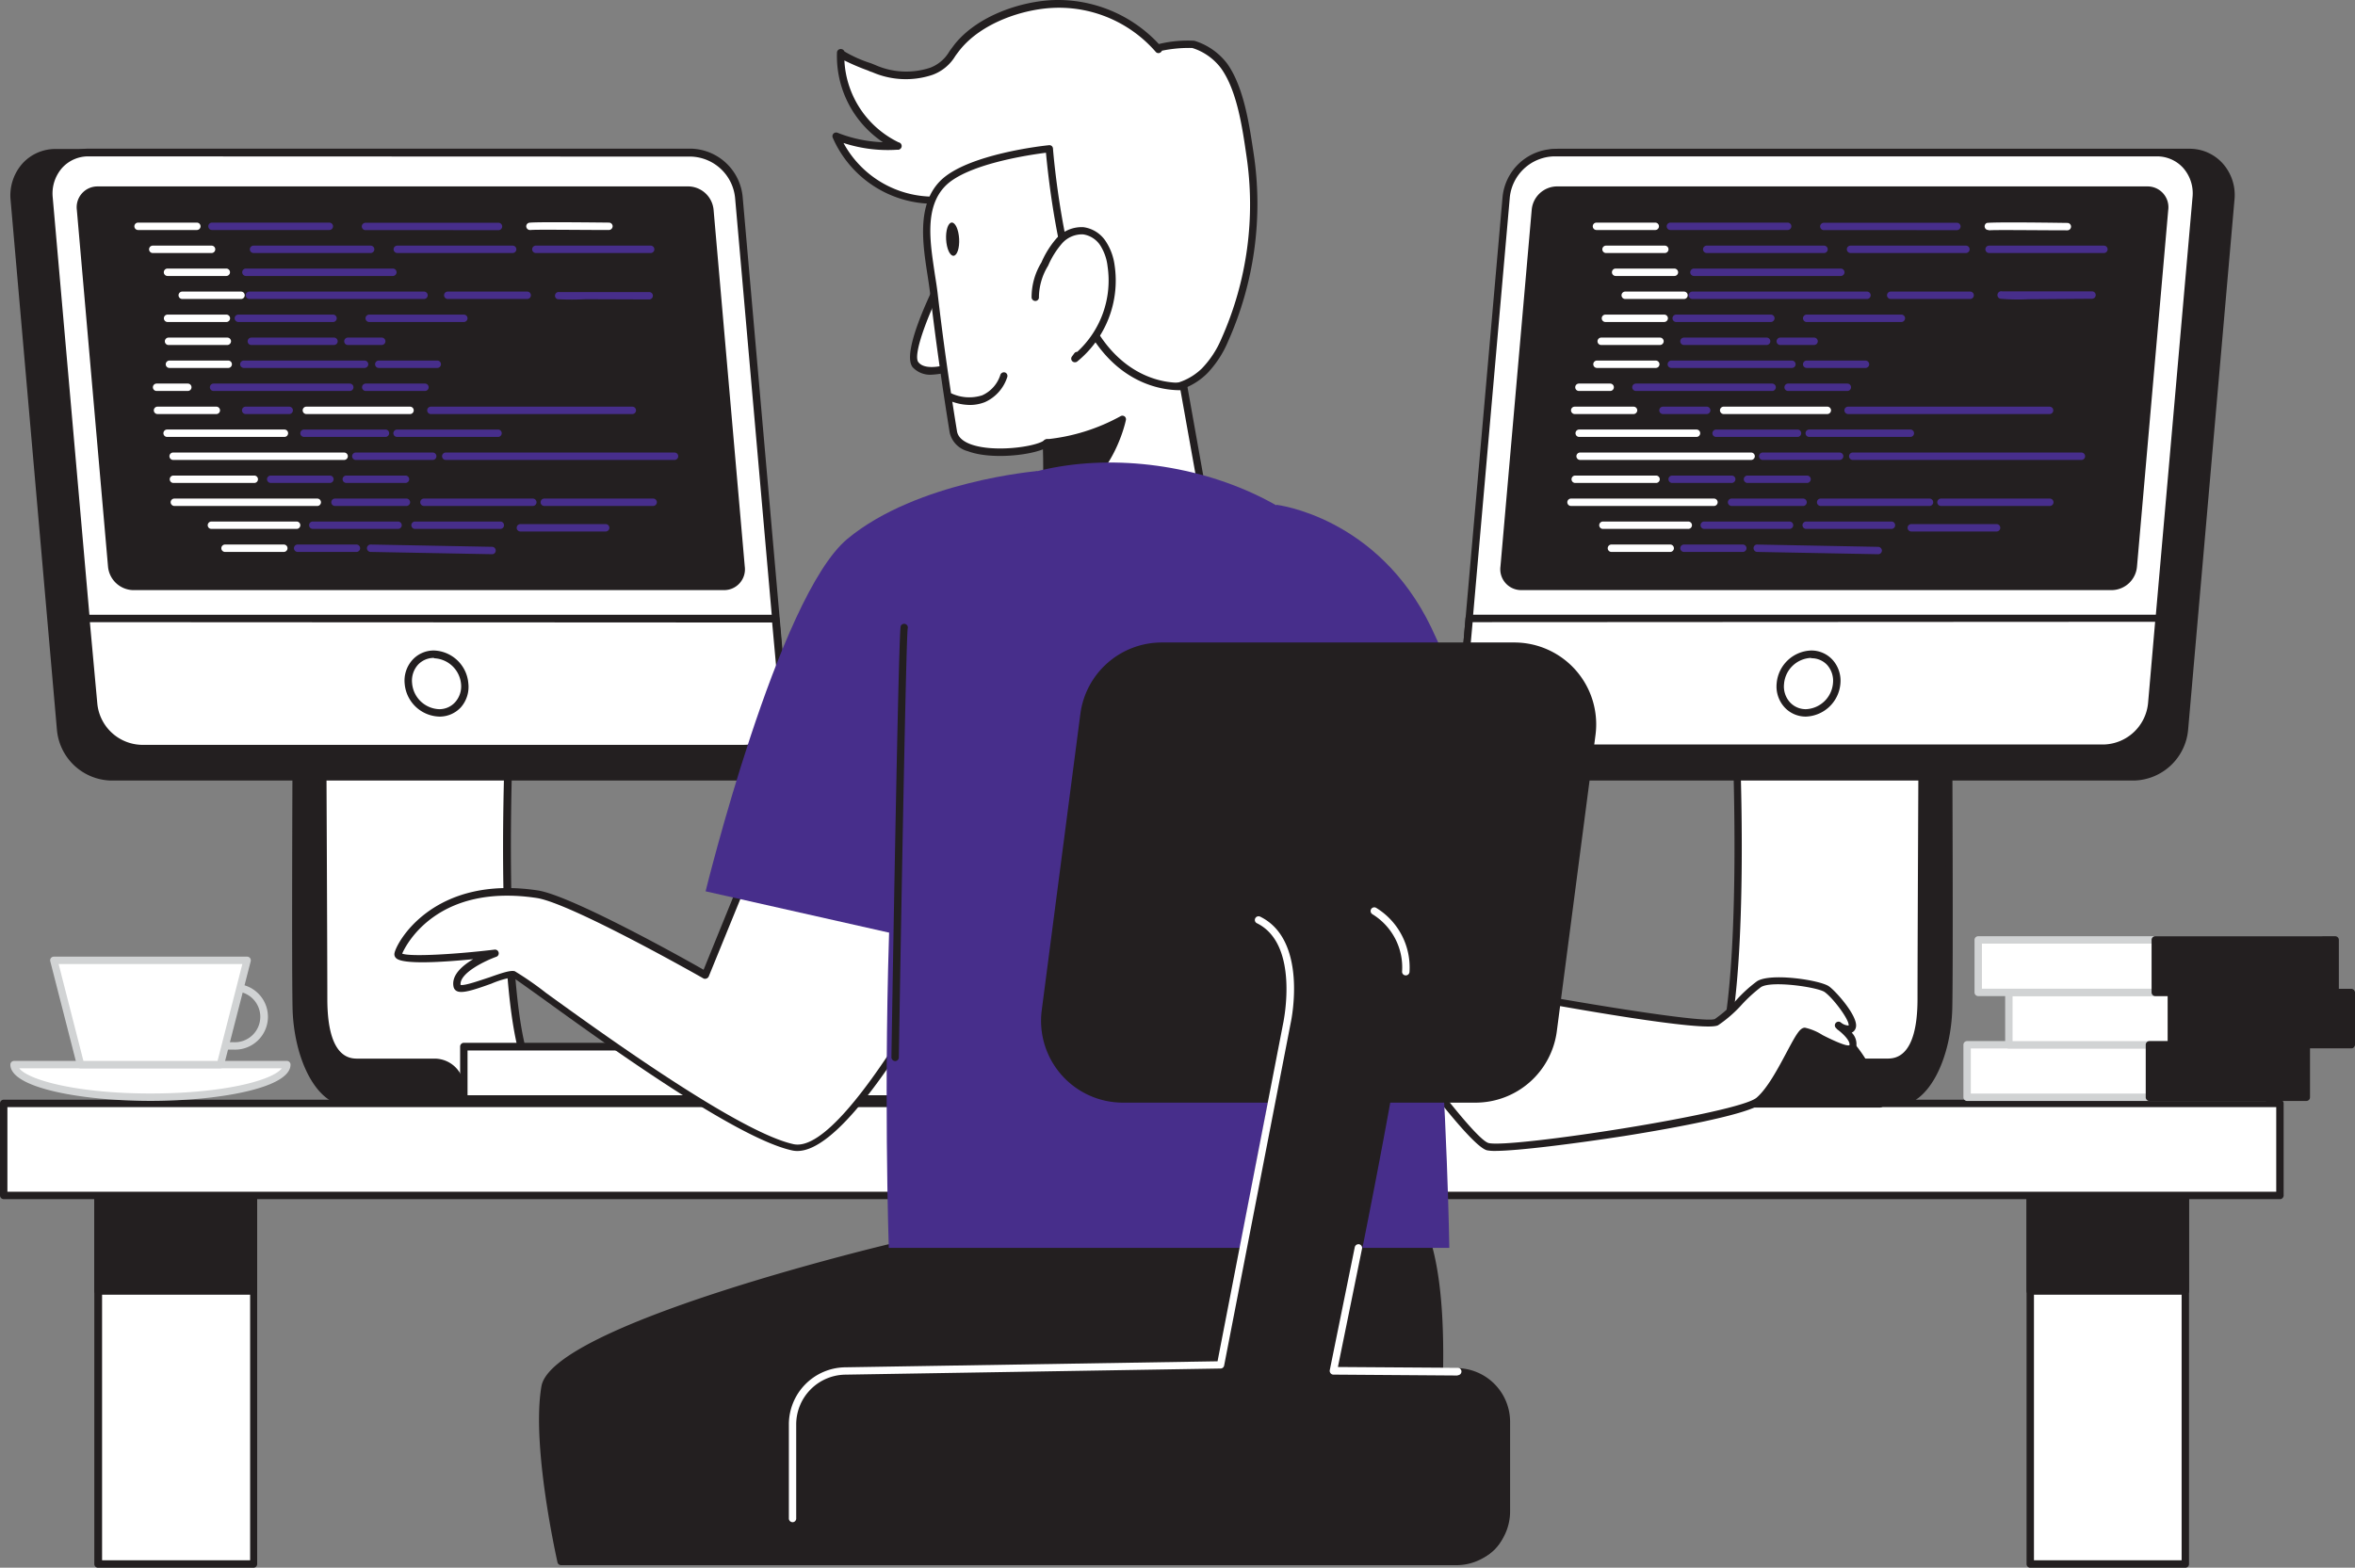 <svg xmlns="http://www.w3.org/2000/svg" width="391.575" height="260.739" viewBox="0 0 391.575 260.739">
  <rect x="0" y="0" width="391.575" height="260.739" fill="#808080" stroke="none"/>
  <g id="_87_coding" data-name="#87_coding" transform="translate(-44.93 -44.049)">
    <rect id="Rectangle_75" data-name="Rectangle 75" width="46.439" height="11.779" transform="translate(218.267 215.246)" fill="#fff"/>
    <path id="Path_106" data-name="Path 106" d="M119.981,145.2s-1.637,39,2.745,51.855h20.013a4.825,4.825,0,0,1,4.6,3.409l1.083,3.582H97.53a31.053,31.053,0,0,1-9.428-9.76c-3.372-6.006-1.3-49.085-1.3-49.085Z" transform="translate(9.519 23.348)" fill="#fff"/>
    <path id="Path_107" data-name="Path 107" d="M148.545,204.777H97.65a.738.738,0,0,1-.332-.086,31.534,31.534,0,0,1-9.637-9.982c-3.459-6.154-1.465-47.658-1.379-49.418a.615.615,0,0,1,.615-.591H120.15a.591.591,0,0,1,.443.2.578.578,0,0,1,.172.455c0,.382-1.551,38.156,2.572,51.2h19.57a5.379,5.379,0,0,1,5.182,3.853l1.083,3.582a.6.6,0,0,1-.086.542A.628.628,0,0,1,148.545,204.777Zm-50.722-1.231h49.885l-.837-2.782a4.172,4.172,0,0,0-4.012-2.979H122.845a.6.6,0,0,1-.578-.418c-4.123-12.05-3-46.144-2.806-51.436h-32c-.714,15.016-1.342,43.6,1.231,48.175a30.536,30.536,0,0,0,9.133,9.44Z" transform="translate(9.4 23.233)" fill="#231f20"/>
    <path id="Path_108" data-name="Path 108" d="M89.53,186.8c0,8.123,2.462,10.56,5.686,10.56h12.776a4.3,4.3,0,0,1,4.025,2.819l1.415,3.853H93.739c-5.034,0-8.616-7.643-8.776-15.767s0-43.079,0-43.079h4.394S89.53,178.681,89.53,186.8Z" transform="translate(9.224 23.346)" fill="#231f20"/>
    <path id="Path_109" data-name="Path 109" d="M113.548,204.774H93.855c-5.674,0-9.231-8.32-9.391-16.37s0-42.734,0-43.079a.628.628,0,0,1,.615-.615h4.394a.628.628,0,0,1,.615.615c0,.332.16,33.577.16,41.614,0,9.945,3.816,9.945,5.071,9.945H108.1a4.923,4.923,0,0,1,4.6,3.225l1.415,3.852a.665.665,0,0,1-.074.566A.628.628,0,0,1,113.548,204.774ZM85.706,145.928c0,4.714-.148,35,0,42.451.172,8.357,3.828,15.164,8.16,15.164h18.795l-1.108-3.028a3.692,3.692,0,0,0-3.446-2.462H95.332c-4.234,0-6.3-3.692-6.3-11.176s-.135-36.4-.16-41Z" transform="translate(9.109 23.235)" fill="#231f20"/>
    <path id="Path_110" data-name="Path 110" d="M167.024,72.557l7.7,88.053a6.979,6.979,0,0,1-6.893,7.877H62.847a8.616,8.616,0,0,1-8.271-7.877l-7.7-88.053a6.966,6.966,0,0,1,6.893-7.877H158.753A8.616,8.616,0,0,1,167.024,72.557Z" transform="translate(0.434 4.762)" fill="#231f20"/>
    <path id="Path_111" data-name="Path 111" d="M167.949,169.219H62.96a9.256,9.256,0,0,1-8.887-8.443l-7.7-88.053a7.988,7.988,0,0,1,1.994-6.154,7.385,7.385,0,0,1,5.514-2.388H158.866a9.244,9.244,0,0,1,8.911,8.394l7.7,88.053a7.951,7.951,0,0,1-2.006,6.154,7.385,7.385,0,0,1-5.526,2.437ZM53.876,65.411a6.154,6.154,0,0,0-4.6,1.982A6.757,6.757,0,0,0,47.6,72.574l7.7,88.053a7.988,7.988,0,0,0,7.656,7.385H167.949a6.154,6.154,0,0,0,4.591-1.994,6.72,6.72,0,0,0,1.686-5.219l-7.68-88.078h0a7.976,7.976,0,0,0-7.656-7.311Z" transform="translate(0.322 4.647)" fill="#231f20"/>
    <path id="Path_112" data-name="Path 112" d="M166.292,72.2l7.385,84.065a6.659,6.659,0,0,1-6.573,7.52H66.878a8.234,8.234,0,0,1-7.9-7.52L51.591,72.2a6.646,6.646,0,0,1,6.573-7.52H158.414A8.234,8.234,0,0,1,166.292,72.2Z" transform="translate(1.524 4.762)" fill="#fff"/>
    <path id="Path_113" data-name="Path 113" d="M167.2,164.526H67.008a8.862,8.862,0,0,1-8.616-8.074L51.008,72.374a7.607,7.607,0,0,1,1.982-5.945,7.065,7.065,0,0,1,5.28-2.289H158.52a8.837,8.837,0,0,1,8.505,8.074h0l7.385,84.078a7.582,7.582,0,0,1-1.92,5.9,7.052,7.052,0,0,1-5.293,2.339ZM58.269,65.42A5.846,5.846,0,0,0,53.9,67.3a6.437,6.437,0,0,0-1.6,4.923L59.685,156.3a7.594,7.594,0,0,0,7.323,6.991H167.2a5.846,5.846,0,0,0,4.357-1.883,6.376,6.376,0,0,0,1.6-4.923L165.77,72.411a7.607,7.607,0,0,0-7.286-6.954Z" transform="translate(1.394 4.637)" fill="#231f20"/>
    <path id="Path_114" data-name="Path 114" d="M171.244,127.62l1.231,14.118a6.659,6.659,0,0,1-6.573,7.52H65.713a8.234,8.234,0,0,1-7.9-7.52L56.58,127.62Z" transform="translate(2.689 19.29)" fill="#fff"/>
    <path id="Path_115" data-name="Path 115" d="M166.036,149.989H65.847a8.862,8.862,0,0,1-8.616-8.074L56,127.8a.64.64,0,0,1,.16-.468.591.591,0,0,1,.455-.209H171.341a.628.628,0,0,1,.615.566l1.231,14.118a7.582,7.582,0,0,1-1.92,5.9,7.053,7.053,0,0,1-5.231,2.289ZM57.317,128.351,58.548,141.8a7.594,7.594,0,0,0,7.3,6.954H166.036a5.846,5.846,0,0,0,4.357-1.883,6.376,6.376,0,0,0,1.6-4.923l-1.231-13.539Z" transform="translate(2.555 19.175)" fill="#231f20"/>
    <ellipse id="Ellipse_21" data-name="Ellipse 21" cx="4.554" cy="5.022" rx="4.554" ry="5.022" transform="translate(110.923 156.106) rotate(-33.83)" fill="#fff"/>
    <path id="Path_116" data-name="Path 116" d="M105.329,142.941a5.957,5.957,0,0,1-5.723-5.44,5.145,5.145,0,0,1,1.3-4,4.776,4.776,0,0,1,3.569-1.551,5.945,5.945,0,0,1,5.711,5.44h0a5.157,5.157,0,0,1-1.231,4,4.788,4.788,0,0,1-3.631,1.551Zm-.849-9.76a3.594,3.594,0,0,0-2.671,1.145,3.976,3.976,0,0,0-.972,3.065,4.7,4.7,0,0,0,4.493,4.32,3.533,3.533,0,0,0,2.659-1.157,3.939,3.939,0,0,0,.985-3.052h0a4.7,4.7,0,0,0-4.493-4.259Z" transform="translate(12.614 20.29)" fill="#231f20"/>
    <path id="Path_117" data-name="Path 117" d="M58.725,69.24h98.368a4.283,4.283,0,0,1,4.1,3.914l5.182,59.3a3.459,3.459,0,0,1-3.409,3.926H64.6a4.3,4.3,0,0,1-4.1-3.926l-5.182-59.3a3.459,3.459,0,0,1,3.409-3.914Z" transform="translate(2.39 5.815)" fill="#231f20"/>
    <path id="Path_118" data-name="Path 118" d="M73.468,75.361H63.7a.615.615,0,0,1,0-1.231h9.773a.615.615,0,1,1,0,1.231Z" transform="translate(4.189 6.943)" fill="#fff"/>
    <path id="Path_119" data-name="Path 119" d="M93.194,75.361H73.685a.615.615,0,1,1,0-1.231H93.194a.615.615,0,0,1,0,1.231Z" transform="translate(6.495 6.943)" fill="#472e8b"/>
    <path id="Path_120" data-name="Path 120" d="M98.767,78.471H79.3a.615.615,0,0,1,0-1.231H98.767a.615.615,0,0,1,0,1.231Z" transform="translate(7.79 7.661)" fill="#472e8b"/>
    <path id="Path_121" data-name="Path 121" d="M75.458,78.471H65.685a.615.615,0,0,1,0-1.231h9.773a.615.615,0,0,1,0,1.231Z" transform="translate(4.649 7.661)" fill="#fff"/>
    <path id="Path_122" data-name="Path 122" d="M77.448,81.571H67.675a.615.615,0,0,1,0-1.231h9.773a.615.615,0,0,1,0,1.231Z" transform="translate(5.108 8.377)" fill="#fff"/>
    <path id="Path_123" data-name="Path 123" d="M102.7,81.571H78.265a.615.615,0,1,1,0-1.231H102.7a.615.615,0,1,1,0,1.231Z" transform="translate(7.553 8.377)" fill="#472e8b"/>
    <path id="Path_124" data-name="Path 124" d="M79.438,84.681H69.665a.615.615,0,0,1,0-1.231h9.773a.615.615,0,1,1,0,1.231Z" transform="translate(5.568 9.095)" fill="#fff"/>
    <path id="Path_125" data-name="Path 125" d="M107.768,84.681H78.745a.615.615,0,0,1,0-1.231h29.023a.615.615,0,0,1,0,1.231Z" transform="translate(7.663 9.095)" fill="#472e8b"/>
    <path id="Path_126" data-name="Path 126" d="M77.458,87.791H67.685a.615.615,0,1,1,0-1.231h9.773a.615.615,0,1,1,0,1.231Z" transform="translate(5.11 9.813)" fill="#fff"/>
    <path id="Path_127" data-name="Path 127" d="M92.988,87.791H77.245a.628.628,0,0,1-.615-.615.615.615,0,0,1,.615-.615H92.988a.615.615,0,1,1,0,1.231Z" transform="translate(7.317 9.813)" fill="#472e8b"/>
    <path id="Path_128" data-name="Path 128" d="M110.655,87.791H94.925a.615.615,0,0,1,0-1.231h15.73a.615.615,0,1,1,0,1.231Z" transform="translate(11.398 9.813)" fill="#472e8b"/>
    <path id="Path_129" data-name="Path 129" d="M77.588,90.9H67.815a.615.615,0,1,1,0-1.231h9.773a.615.615,0,0,1,.615.615.628.628,0,0,1-.615.615Z" transform="translate(5.141 10.53)" fill="#fff"/>
    <path id="Path_130" data-name="Path 130" d="M92.744,90.9H79a.615.615,0,1,1,0-1.231H92.744a.615.615,0,0,1,.615.615.628.628,0,0,1-.615.615Z" transform="translate(7.721 10.53)" fill="#472e8b"/>
    <path id="Path_131" data-name="Path 131" d="M97.67,90.9H92.045a.615.615,0,1,1,0-1.231H97.67a.615.615,0,0,1,.615.615.628.628,0,0,1-.615.615Z" transform="translate(10.733 10.53)" fill="#472e8b"/>
    <path id="Path_132" data-name="Path 132" d="M77.708,94H67.935a.615.615,0,0,1-.615-.615.628.628,0,0,1,.615-.615h9.773a.615.615,0,0,1,0,1.231Z" transform="translate(5.168 11.246)" fill="#fff"/>
    <path id="Path_133" data-name="Path 133" d="M98.06,94H77.985a.615.615,0,1,1,0-1.231H98.06a.615.615,0,0,1,0,1.231Z" transform="translate(7.488 11.246)" fill="#472e8b"/>
    <path id="Path_134" data-name="Path 134" d="M105.939,94H96.215a.615.615,0,0,1,0-1.231h9.724a.615.615,0,1,1,0,1.231Z" transform="translate(11.696 11.246)" fill="#472e8b"/>
    <path id="Path_135" data-name="Path 135" d="M71.39,97.111H66.2a.615.615,0,0,1,0-1.231H71.39a.615.615,0,0,1,0,1.231Z" transform="translate(4.767 11.964)" fill="#fff"/>
    <path id="Path_136" data-name="Path 136" d="M96.543,97.111H73.9a.615.615,0,0,1,0-1.231H96.543a.615.615,0,0,1,0,1.231Z" transform="translate(6.544 11.964)" fill="#472e8b"/>
    <path id="Path_137" data-name="Path 137" d="M76.1,100.231H66.325a.615.615,0,0,1,0-1.231H76.1a.615.615,0,0,1,0,1.231Z" transform="translate(4.797 12.684)" fill="#fff"/>
    <path id="Path_138" data-name="Path 138" d="M87.122,103.321h-19.5a.615.615,0,1,1,0-1.231h19.5a.615.615,0,1,1,0,1.231Z" transform="translate(5.097 13.397)" fill="#fff"/>
    <path id="Path_139" data-name="Path 139" d="M99.654,103.321H86.115a.615.615,0,0,1-.615-.615.628.628,0,0,1,.615-.615H99.654a.615.615,0,1,1,0,1.231Z" transform="translate(9.365 13.397)" fill="#472e8b"/>
    <path id="Path_140" data-name="Path 140" d="M115.474,103.321H98.685a.615.615,0,0,1-.615-.615.628.628,0,0,1,.615-.615h16.788a.615.615,0,0,1,0,1.231Z" transform="translate(12.266 13.397)" fill="#472e8b"/>
    <path id="Path_141" data-name="Path 141" d="M96.867,106.431H68.435a.615.615,0,1,1,0-1.231H96.867a.615.615,0,1,1,0,1.231Z" transform="translate(5.284 14.115)" fill="#fff"/>
    <path id="Path_142" data-name="Path 142" d="M105.9,106.431H93.115a.615.615,0,1,1,0-1.231H105.9a.615.615,0,1,1,0,1.231Z" transform="translate(10.98 14.115)" fill="#472e8b"/>
    <path id="Path_143" data-name="Path 143" d="M143.3,106.431H105.265a.615.615,0,1,1,0-1.231H143.3a.615.615,0,0,1,0,1.231Z" transform="translate(13.785 14.115)" fill="#472e8b"/>
    <path id="Path_144" data-name="Path 144" d="M81.916,109.541H68.475a.615.615,0,0,1,0-1.231H81.916a.615.615,0,0,1,0,1.231Z" transform="translate(5.293 14.833)" fill="#fff"/>
    <path id="Path_145" data-name="Path 145" d="M91.462,109.541H81.615a.628.628,0,0,1-.615-.615.615.615,0,0,1,.615-.615h9.847a.615.615,0,0,1,.615.615A.628.628,0,0,1,91.462,109.541Z" transform="translate(8.326 14.833)" fill="#472e8b"/>
    <path id="Path_146" data-name="Path 146" d="M101.672,109.541H91.825a.628.628,0,0,1-.615-.615.615.615,0,0,1,.615-.615h9.847a.615.615,0,0,1,.615.615.628.628,0,0,1-.615.615Z" transform="translate(10.683 14.833)" fill="#472e8b"/>
    <path id="Path_147" data-name="Path 147" d="M92.363,112.651H68.6a.628.628,0,0,1-.615-.615.615.615,0,0,1,.615-.615H92.363a.615.615,0,0,1,0,1.231Z" transform="translate(5.321 15.551)" fill="#fff"/>
    <path id="Path_148" data-name="Path 148" d="M102.173,112.651H90.3a.615.615,0,1,1,0-1.231h11.877a.615.615,0,0,1,0,1.231Z" transform="translate(10.329 15.551)" fill="#472e8b"/>
    <path id="Path_149" data-name="Path 149" d="M120.421,112.651H102.315a.628.628,0,0,1-.615-.615.615.615,0,0,1,.615-.615h18.105a.615.615,0,0,1,0,1.231Z" transform="translate(13.104 15.551)" fill="#472e8b"/>
    <path id="Path_150" data-name="Path 150" d="M136.681,112.651H118.575a.615.615,0,0,1,0-1.231h18.105a.615.615,0,0,1,.615.615.628.628,0,0,1-.615.615Z" transform="translate(16.857 15.551)" fill="#472e8b"/>
    <path id="Path_151" data-name="Path 151" d="M87.772,115.751H73.605a.615.615,0,0,1-.615-.615.628.628,0,0,1,.615-.615H87.772a.615.615,0,1,1,0,1.231Z" transform="translate(6.477 16.266)" fill="#fff"/>
    <path id="Path_152" data-name="Path 152" d="M101.475,115.751H87.3a.615.615,0,1,1,0-1.231h14.179a.628.628,0,0,1,.615.615A.615.615,0,0,1,101.475,115.751Z" transform="translate(9.637 16.266)" fill="#472e8b"/>
    <path id="Path_153" data-name="Path 153" d="M115.233,115.751H101.115a.615.615,0,1,1,0-1.231h14.179a.617.617,0,1,1-.062,1.231Z" transform="translate(12.827 16.266)" fill="#472e8b"/>
    <path id="Path_154" data-name="Path 154" d="M129.525,116.1H115.345a.615.615,0,0,1,0-1.231h14.179a.615.615,0,0,1,0,1.231Z" transform="translate(16.112 16.347)" fill="#472e8b"/>
    <path id="Path_155" data-name="Path 155" d="M85.218,118.861H75.445a.615.615,0,0,1,0-1.231h9.773a.615.615,0,0,1,0,1.231Z" transform="translate(6.902 16.984)" fill="#fff"/>
    <path id="Path_156" data-name="Path 156" d="M95.028,118.861H85.255a.615.615,0,0,1,0-1.231h9.773a.615.615,0,0,1,0,1.231Z" transform="translate(9.166 16.984)" fill="#472e8b"/>
    <path id="Path_157" data-name="Path 157" d="M115.338,119.242h0l-20.222-.382a.615.615,0,0,1,0-1.231h0l20.2.382a.615.615,0,0,1,.6.628A.6.6,0,0,1,115.338,119.242Z" transform="translate(11.442 16.984)" fill="#472e8b"/>
    <path id="Path_158" data-name="Path 158" d="M118.742,84.681H105.535a.615.615,0,1,1,0-1.231h13.207a.615.615,0,1,1,0,1.231Z" transform="translate(13.847 9.095)" fill="#472e8b"/>
    <path id="Path_159" data-name="Path 159" d="M125.032,84.706a44.834,44.834,0,0,1-4.689,0,.6.6,0,0,1-.406-.775.615.615,0,0,1,.689-.418h14.942a.615.615,0,1,1,0,1.231Z" transform="translate(17.306 9.107)" fill="#472e8b"/>
    <path id="Path_160" data-name="Path 160" d="M117.9,78.471H98.715a.628.628,0,0,1-.615-.615.615.615,0,0,1,.615-.615H117.9a.615.615,0,0,1,.615.615A.628.628,0,0,1,117.9,78.471Z" transform="translate(12.273 7.661)" fill="#472e8b"/>
    <path id="Path_161" data-name="Path 161" d="M136.526,78.471h-19.09a.615.615,0,1,1,0-1.231h19.09a.615.615,0,0,1,0,1.231Z" transform="translate(16.594 7.661)" fill="#472e8b"/>
    <path id="Path_162" data-name="Path 162" d="M101.049,75.369h-6.72a.615.615,0,0,1-.517-.7.628.628,0,0,1,.665-.517h22.056a.615.615,0,1,1,0,1.231Z" transform="translate(11.281 6.948)" fill="#472e8b"/>
    <path id="Path_163" data-name="Path 163" d="M116.635,75.372a.628.628,0,0,1-.554-.357.6.6,0,0,1,.3-.812c.16-.074.394-.2,13.391-.062a.615.615,0,0,1,.615.615.64.64,0,0,1-.628.615c-4.665,0-12.308-.1-12.973,0Z" transform="translate(16.41 6.932)" fill="#fff"/>
    <path id="Path_164" data-name="Path 164" d="M104.3,97.111H94.455a.615.615,0,0,1,0-1.231H104.3a.615.615,0,0,1,0,1.231Z" transform="translate(11.29 11.964)" fill="#472e8b"/>
    <path id="Path_165" data-name="Path 165" d="M85.473,100.231H78.235a.615.615,0,1,1,0-1.231h7.237a.615.615,0,0,1,0,1.231Z" transform="translate(7.546 12.684)" fill="#472e8b"/>
    <path id="Path_166" data-name="Path 166" d="M103.667,100.231H86.435a.615.615,0,1,1,0-1.231h17.232a.615.615,0,1,1,0,1.231Z" transform="translate(9.438 12.684)" fill="#fff"/>
    <path id="Path_167" data-name="Path 167" d="M136.746,100.231H103.255a.615.615,0,0,1,0-1.231h33.491a.615.615,0,0,1,0,1.231Z" transform="translate(13.321 12.684)" fill="#472e8b"/>
    <path id="Path_168" data-name="Path 168" d="M284.844,145.2s1.637,39-2.757,51.855H262.062a4.8,4.8,0,0,0-4.591,3.409l-1.071,3.569h50.895a31.054,31.054,0,0,0,9.428-9.76c3.422-6.006,1.3-49.085,1.3-49.085Z" transform="translate(48.813 23.346)" fill="#fff"/>
    <path id="Path_169" data-name="Path 169" d="M307.409,204.777H256.515a.591.591,0,0,1-.492-.246.652.652,0,0,1-.1-.542l1.083-3.582a5.391,5.391,0,0,1,5.182-3.852h19.57c4.136-13,2.6-50.821,2.585-51.2a.615.615,0,0,1,.16-.455.64.64,0,0,1,.455-.2h33.232a.628.628,0,0,1,.615.591c.086,1.76,2.08,43.325-1.379,49.418a31.509,31.509,0,0,1-9.65,9.982.727.727,0,0,1-.369.086Zm-50.07-1.231h49.885a30.536,30.536,0,0,0,9.083-9.44c2.6-4.579,1.957-33.158,1.231-48.175H285.562c.2,5.293,1.3,39.386-2.806,51.436a.615.615,0,0,1-.591.418H262.177a4.148,4.148,0,0,0-4,2.979Z" transform="translate(48.698 23.233)" fill="#231f20"/>
    <path id="Path_170" data-name="Path 170" d="M308.973,186.8c0,8.123-2.462,10.56-5.7,10.56H290.51a4.3,4.3,0,0,0-4.037,2.819l-1.4,3.853h19.693c5.046,0,8.616-7.643,8.788-15.767s0-43.079,0-43.079h-4.394S308.973,178.681,308.973,186.8Z" transform="translate(55.431 23.346)" fill="#231f20"/>
    <path id="Path_171" data-name="Path 171" d="M304.859,204.777H285.166a.6.6,0,0,1-.5-.258.591.591,0,0,1-.074-.566l1.4-3.852a4.923,4.923,0,0,1,4.616-3.225H303.37c1.231,0,5.083,0,5.083-9.945,0-8.037.16-41.282.16-41.614a.615.615,0,0,1,.615-.615h4.394a.628.628,0,0,1,.615.615c0,.357.16,35.042,0,43.079S310.534,204.777,304.859,204.777Zm-18.795-1.231h18.795c4.332,0,8-6.806,8.173-15.164.148-7.447,0-37.737,0-42.451h-3.163c0,4.6-.16,33.565-.16,41s-2.068,11.176-6.314,11.176H290.631a3.693,3.693,0,0,0-3.459,2.462Z" transform="translate(55.31 23.233)" fill="#231f20"/>
    <path id="Path_172" data-name="Path 172" d="M250.113,72.562l-7.693,88.053a6.979,6.979,0,0,0,6.88,7.853h105a8.616,8.616,0,0,0,8.271-7.877l7.7-88.053a6.979,6.979,0,0,0-6.893-7.877h-105a8.616,8.616,0,0,0-8.271,7.9Z" transform="translate(45.573 4.757)" fill="#231f20"/>
    <path id="Path_173" data-name="Path 173" d="M354.416,169.226h-105a7.385,7.385,0,0,1-5.5-2.462,7.939,7.939,0,0,1-1.994-6.154l7.7-88.029A9.231,9.231,0,0,1,258.5,64.15h105a7.385,7.385,0,0,1,5.5,2.388A7.89,7.89,0,0,1,371,72.692L363.3,160.745a9.268,9.268,0,0,1-8.887,8.48ZM258.5,65.418a7.988,7.988,0,0,0-7.656,7.311h0l-7.7,88.053A6.77,6.77,0,0,0,244.823,166a6.154,6.154,0,0,0,4.591,1.994h105a8,8,0,0,0,7.656-7.385l7.7-88.029a6.757,6.757,0,0,0-1.674-5.219,6.154,6.154,0,0,0-4.6-1.982ZM250.239,72.68Z" transform="translate(45.46 4.64)" fill="#231f20"/>
    <path id="Path_174" data-name="Path 174" d="M249.775,72.2l-7.385,84.065a6.671,6.671,0,0,0,6.585,7.52H349.25a8.222,8.222,0,0,0,7.89-7.52L364.525,72.2a6.646,6.646,0,0,0-6.573-7.52H257.665a8.222,8.222,0,0,0-7.89,7.52Z" transform="translate(45.566 4.762)" fill="#fff"/>
    <path id="Path_175" data-name="Path 175" d="M349.357,164.517H249.106a7.053,7.053,0,0,1-5.268-2.289,7.582,7.582,0,0,1-1.92-5.9L249.3,72.254h0a8.85,8.85,0,0,1,8.505-8.074H358.071a7.053,7.053,0,0,1,5.231,2.24,7.57,7.57,0,0,1,1.92,5.9l-7.385,84.078a8.85,8.85,0,0,1-8.48,8.123ZM250.5,72.365l-7.385,84.078a6.462,6.462,0,0,0,1.6,4.923,5.846,5.846,0,0,0,4.369,1.883H349.357a7.607,7.607,0,0,0,7.287-6.954l7.385-84.078a6.376,6.376,0,0,0-1.588-4.923,5.846,5.846,0,0,0-4.369-1.883h-100.3a7.594,7.594,0,0,0-7.274,6.954Z" transform="translate(45.46 4.647)" fill="#231f20"/>
    <path id="Path_176" data-name="Path 176" d="M243.651,127.62l-1.231,14.118a6.671,6.671,0,0,0,6.585,7.52H349.244a8.222,8.222,0,0,0,7.89-7.52l1.231-14.118Z" transform="translate(45.573 19.29)" fill="#fff"/>
    <path id="Path_177" data-name="Path 177" d="M349.357,149.989H249.106a7.053,7.053,0,0,1-5.268-2.289,7.582,7.582,0,0,1-1.92-5.9l1.231-14.118a.615.615,0,0,1,.615-.566H358.49a.616.616,0,0,1,.455.209.64.64,0,0,1,.16.468l-1.231,14.118A8.85,8.85,0,0,1,349.357,149.989ZM244.33,128.351,243.1,141.89a6.462,6.462,0,0,0,1.6,4.923,5.846,5.846,0,0,0,4.369,1.883H349.357a7.607,7.607,0,0,0,7.287-6.954l1.169-13.453Z" transform="translate(45.46 19.175)" fill="#231f20"/>
    <ellipse id="Ellipse_22" data-name="Ellipse 22" cx="5.022" cy="4.554" rx="5.022" ry="4.554" transform="translate(339.046 159.359) rotate(-56.17)" fill="#fff"/>
    <path id="Path_178" data-name="Path 178" d="M289.819,142.941a4.776,4.776,0,0,1-3.569-1.551,5.145,5.145,0,0,1-1.3-4,5.957,5.957,0,0,1,5.723-5.44,4.776,4.776,0,0,1,3.569,1.551,5.194,5.194,0,0,1,1.3,4A5.97,5.97,0,0,1,289.819,142.941Zm.849-9.76a4.7,4.7,0,0,0-4.493,4.32,3.926,3.926,0,0,0,.972,3.052,3.569,3.569,0,0,0,2.671,1.157,4.714,4.714,0,0,0,4.493-4.32,3.939,3.939,0,0,0-.985-3.052,3.532,3.532,0,0,0-2.659-1.1Z" transform="translate(55.395 20.29)" fill="#231f20"/>
    <path id="Path_179" data-name="Path 179" d="M355.247,69.24H256.928a4.259,4.259,0,0,0-4.1,3.914l-5.194,59.3a3.471,3.471,0,0,0,3.422,3.926h98.318a4.271,4.271,0,0,0,4.1-3.926l5.194-59.3a3.459,3.459,0,0,0-3.422-3.914Z" transform="translate(46.783 5.815)" fill="#231f20"/>
    <path id="Path_180" data-name="Path 180" d="M270.488,75.361h-9.773a.615.615,0,1,1,0-1.231h9.773a.615.615,0,1,1,0,1.231Z" transform="translate(49.667 6.943)" fill="#fff"/>
    <path id="Path_181" data-name="Path 181" d="M290.2,75.361h-19.5a.615.615,0,0,1,0-1.231h19.5a.615.615,0,0,1,0,1.231Z" transform="translate(51.973 6.943)" fill="#472e8b"/>
    <path id="Path_182" data-name="Path 182" d="M295.112,78.471h-19.5a.615.615,0,0,1,0-1.231h19.5a.615.615,0,0,1,0,1.231Z" transform="translate(53.106 7.661)" fill="#472e8b"/>
    <path id="Path_183" data-name="Path 183" d="M271.778,78.471h-9.773a.615.615,0,1,1,0-1.231h9.773a.615.615,0,0,1,0,1.231Z" transform="translate(49.965 7.661)" fill="#fff"/>
    <path id="Path_184" data-name="Path 184" d="M273.078,81.571h-9.773a.615.615,0,1,1,0-1.231h9.773a.628.628,0,0,1,.615.615A.615.615,0,0,1,273.078,81.571Z" transform="translate(50.265 8.377)" fill="#fff"/>
    <path id="Path_185" data-name="Path 185" d="M298.3,81.571h-24.42a.615.615,0,0,1-.615-.615.628.628,0,0,1,.615-.615H298.3a.615.615,0,1,1,0,1.231Z" transform="translate(52.707 8.377)" fill="#472e8b"/>
    <path id="Path_186" data-name="Path 186" d="M274.368,84.681H264.6a.615.615,0,1,1,0-1.231h9.773a.615.615,0,1,1,0,1.231Z" transform="translate(50.562 9.095)" fill="#fff"/>
    <path id="Path_187" data-name="Path 187" d="M302.7,84.681H273.675a.615.615,0,1,1,0-1.231H302.7a.615.615,0,1,1,0,1.231Z" transform="translate(52.658 9.095)" fill="#472e8b"/>
    <path id="Path_188" data-name="Path 188" d="M271.7,87.791h-9.773a.615.615,0,1,1,0-1.231H271.7a.615.615,0,0,1,.615.615.628.628,0,0,1-.615.615Z" transform="translate(49.946 9.813)" fill="#fff"/>
    <path id="Path_189" data-name="Path 189" d="M287.228,87.791H271.485a.615.615,0,1,1,0-1.231h15.742a.615.615,0,0,1,.615.615.628.628,0,0,1-.615.615Z" transform="translate(52.153 9.813)" fill="#472e8b"/>
    <path id="Path_190" data-name="Path 190" d="M304.907,87.791H289.115a.615.615,0,1,1,0-1.231h15.742a.615.615,0,0,1,.615.615.628.628,0,0,1-.566.615Z" transform="translate(56.222 9.813)" fill="#472e8b"/>
    <path id="Path_191" data-name="Path 191" d="M271.128,90.9h-9.773a.615.615,0,1,1,0-1.231h9.773a.615.615,0,0,1,.615.615.628.628,0,0,1-.615.615Z" transform="translate(49.815 10.53)" fill="#fff"/>
    <path id="Path_192" data-name="Path 192" d="M286.284,90.9H272.535a.615.615,0,1,1,0-1.231h13.748a.615.615,0,0,1,.615.615.628.628,0,0,1-.615.615Z" transform="translate(52.395 10.53)" fill="#472e8b"/>
    <path id="Path_193" data-name="Path 193" d="M291.17,90.9h-5.625a.615.615,0,1,1,0-1.231h5.625a.615.615,0,0,1,.615.615.628.628,0,0,1-.615.615Z" transform="translate(55.398 10.53)" fill="#472e8b"/>
    <path id="Path_194" data-name="Path 194" d="M270.558,94h-9.773a.615.615,0,0,1,0-1.231h9.773a.628.628,0,0,1,.615.615A.615.615,0,0,1,270.558,94Z" transform="translate(49.683 11.246)" fill="#fff"/>
    <path id="Path_195" data-name="Path 195" d="M290.876,94h-20.05a.615.615,0,0,1-.615-.615.628.628,0,0,1,.615-.615h20.05a.628.628,0,0,1,.615.615A.615.615,0,0,1,290.876,94Z" transform="translate(52.001 11.246)" fill="#472e8b"/>
    <path id="Path_196" data-name="Path 196" d="M298.827,94h-9.711a.615.615,0,1,1,0-1.231h9.773a.628.628,0,0,1,.615.615.615.615,0,0,1-.677.615Z" transform="translate(56.222 11.246)" fill="#472e8b"/>
    <path id="Path_197" data-name="Path 197" d="M263.539,97.111h-5.194a.615.615,0,1,1,0-1.231h5.194a.615.615,0,1,1,0,1.231Z" transform="translate(49.12 11.964)" fill="#fff"/>
    <path id="Path_198" data-name="Path 198" d="M288.693,97.111H266.045a.615.615,0,1,1,0-1.231h22.647a.615.615,0,0,1,0,1.231Z" transform="translate(50.897 11.964)" fill="#472e8b"/>
    <path id="Path_199" data-name="Path 199" d="M267.56,100.231h-9.785a.628.628,0,0,1-.615-.615.616.616,0,0,1,.615-.615h9.785a.615.615,0,0,1,.615.615.628.628,0,0,1-.615.615Z" transform="translate(48.988 12.684)" fill="#fff"/>
    <path id="Path_200" data-name="Path 200" d="M277.882,103.321h-19.5a.615.615,0,1,1,0-1.231h19.5a.615.615,0,0,1,0,1.231Z" transform="translate(49.129 13.397)" fill="#fff"/>
    <path id="Path_201" data-name="Path 201" d="M290.414,103.321H276.875a.615.615,0,0,1-.615-.615.628.628,0,0,1,.615-.615h13.539a.615.615,0,1,1,0,1.231Z" transform="translate(53.397 13.397)" fill="#472e8b"/>
    <path id="Path_202" data-name="Path 202" d="M306.268,103.321H289.455a.615.615,0,1,1,0-1.231h16.813a.615.615,0,1,1,0,1.231Z" transform="translate(56.301 13.397)" fill="#472e8b"/>
    <path id="Path_203" data-name="Path 203" d="M286.937,106.431H258.505a.615.615,0,1,1,0-1.231h28.432a.615.615,0,1,1,0,1.231Z" transform="translate(49.157 14.115)" fill="#fff"/>
    <path id="Path_204" data-name="Path 204" d="M295.964,106.431H283.175a.615.615,0,1,1,0-1.231h12.788a.615.615,0,1,1,0,1.231Z" transform="translate(54.851 14.115)" fill="#472e8b"/>
    <path id="Path_205" data-name="Path 205" d="M333.356,106.431h-38.02a.615.615,0,1,1,0-1.231h38.02a.615.615,0,1,1,0,1.231Z" transform="translate(57.658 14.115)" fill="#472e8b"/>
    <path id="Path_206" data-name="Path 206" d="M271.286,109.541H257.845a.615.615,0,1,1,0-1.231h13.441a.615.615,0,1,1,0,1.231Z" transform="translate(49.004 14.833)" fill="#fff"/>
    <path id="Path_207" data-name="Path 207" d="M280.844,109.541h-9.908a.628.628,0,0,1-.615-.615.615.615,0,0,1,.615-.615h9.908a.615.615,0,0,1,.615.615.628.628,0,0,1-.615.615Z" transform="translate(52.026 14.833)" fill="#472e8b"/>
    <path id="Path_208" data-name="Path 208" d="M291.06,109.541h-9.945a.628.628,0,0,1-.615-.615.615.615,0,0,1,.615-.615h9.908a.615.615,0,0,1,.615.615A.628.628,0,0,1,291.06,109.541Z" transform="translate(54.376 14.833)" fill="#472e8b"/>
    <path id="Path_209" data-name="Path 209" d="M281.043,112.651H257.275a.615.615,0,0,1,0-1.231h23.767a.615.615,0,0,1,0,1.231Z" transform="translate(48.873 15.551)" fill="#fff"/>
    <path id="Path_210" data-name="Path 210" d="M290.855,112.651h-11.89a.628.628,0,0,1-.615-.615.615.615,0,0,1,.615-.615h11.89a.615.615,0,1,1,0,1.231Z" transform="translate(53.879 15.551)" fill="#472e8b"/>
    <path id="Path_211" data-name="Path 211" d="M309.1,112.651H291a.615.615,0,0,1,0-1.231H309.1a.615.615,0,0,1,0,1.231Z" transform="translate(56.656 15.551)" fill="#472e8b"/>
    <path id="Path_212" data-name="Path 212" d="M325.349,112.651H307.255a.615.615,0,0,1,0-1.231h18.093a.615.615,0,0,1,0,1.231Z" transform="translate(60.41 15.551)" fill="#472e8b"/>
    <path id="Path_213" data-name="Path 213" d="M275.777,115.751H261.585a.615.615,0,0,1-.615-.615.628.628,0,0,1,.615-.615h14.191a.615.615,0,1,1,0,1.231Z" transform="translate(49.868 16.266)" fill="#fff"/>
    <path id="Path_214" data-name="Path 214" d="M289.454,115.751H275.275a.615.615,0,1,1,0-1.231h14.179a.628.628,0,0,1,.615.615A.615.615,0,0,1,289.454,115.751Z" transform="translate(53.028 16.266)" fill="#472e8b"/>
    <path id="Path_215" data-name="Path 215" d="M303.225,115.751H289.045a.615.615,0,0,1-.615-.615.628.628,0,0,1,.615-.615h14.179a.615.615,0,0,1,0,1.231Z" transform="translate(56.206 16.266)" fill="#472e8b"/>
    <path id="Path_216" data-name="Path 216" d="M317.424,116.1H303.245a.615.615,0,1,1,0-1.231h14.179a.615.615,0,1,1,0,1.231Z" transform="translate(59.484 16.347)" fill="#472e8b"/>
    <path id="Path_217" data-name="Path 217" d="M272.508,118.861h-9.773a.615.615,0,1,1,0-1.231h9.773a.615.615,0,0,1,0,1.231Z" transform="translate(50.133 16.984)" fill="#fff"/>
    <path id="Path_218" data-name="Path 218" d="M282.32,118.861h-9.785a.615.615,0,0,1,0-1.231h9.785a.615.615,0,0,1,0,1.231Z" transform="translate(52.395 16.984)" fill="#472e8b"/>
    <path id="Path_219" data-name="Path 219" d="M302.535,119.243h0l-20.112-.382a.615.615,0,0,1-.6-.628.578.578,0,0,1,.628-.6l20.112.382a.64.64,0,0,1,.6.628A.615.615,0,0,1,302.535,119.243Z" transform="translate(54.68 16.984)" fill="#472e8b"/>
    <path id="Path_220" data-name="Path 220" d="M313.672,84.681H300.465a.615.615,0,0,1,0-1.231h13.207a.615.615,0,1,1,0,1.231Z" transform="translate(58.842 9.095)" fill="#472e8b"/>
    <path id="Path_221" data-name="Path 221" d="M319.977,84.728a35.314,35.314,0,0,1-4.726-.074.633.633,0,1,1,.3-1.231h14.942a.615.615,0,1,1,0,1.231Z" transform="translate(62.285 9.084)" fill="#472e8b"/>
    <path id="Path_222" data-name="Path 222" d="M314.224,78.471H295.035a.628.628,0,0,1-.616-.615.615.615,0,0,1,.616-.615h19.189a.615.615,0,0,1,.615.615.628.628,0,0,1-.615.615Z" transform="translate(57.589 7.661)" fill="#472e8b"/>
    <path id="Path_223" data-name="Path 223" d="M332.845,78.471h-19.09a.615.615,0,0,1,0-1.231h19.09a.615.615,0,1,1,0,1.231Z" transform="translate(61.91 7.661)" fill="#472e8b"/>
    <path id="Path_224" data-name="Path 224" d="M298.12,75.369h-6.782a.615.615,0,0,1-.517-.7.628.628,0,0,1,.665-.517h22.069a.615.615,0,0,1,.615.615.628.628,0,0,1-.615.615Z" transform="translate(56.757 6.948)" fill="#472e8b"/>
    <path id="Path_225" data-name="Path 225" d="M313.656,75.367A.6.6,0,0,1,313.09,75a.615.615,0,0,1,.32-.812c.148,0,.418-.185,13.379,0a.615.615,0,0,1,0,1.231h0c-4.677,0-12.308-.1-12.985,0Z" transform="translate(61.886 6.937)" fill="#fff"/>
    <path id="Path_226" data-name="Path 226" d="M296.452,97.111h-9.847a.615.615,0,0,1,0-1.231h9.847a.615.615,0,0,1,0,1.231Z" transform="translate(55.643 11.964)" fill="#472e8b"/>
    <path id="Path_227" data-name="Path 227" d="M276.97,100.231H269.7a.615.615,0,1,1,0-1.231h7.274a.615.615,0,0,1,.615.615.628.628,0,0,1-.615.615Z" transform="translate(51.74 12.684)" fill="#472e8b"/>
    <path id="Path_228" data-name="Path 228" d="M295.127,100.231H277.9a.628.628,0,0,1-.615-.615A.615.615,0,0,1,277.9,99h17.232a.615.615,0,0,1,.615.615.628.628,0,0,1-.615.615Z" transform="translate(53.632 12.684)" fill="#fff"/>
    <path id="Path_229" data-name="Path 229" d="M328.208,100.231h-33.5a.628.628,0,0,1-.615-.615.615.615,0,0,1,.615-.615h33.5a.615.615,0,1,1,0,1.231Z" transform="translate(57.513 12.684)" fill="#472e8b"/>
    <rect id="Rectangle_76" data-name="Rectangle 76" width="115.255" height="8.714" transform="translate(122.054 218.101)" fill="#fff"/>
    <path id="Path_230" data-name="Path 230" d="M222.96,194.917H107.705a.628.628,0,0,1-.615-.615v-8.727a.628.628,0,0,1,.615-.615H222.96a.615.615,0,0,1,.615.615V194.3A.615.615,0,0,1,222.96,194.917Zm-114.639-1.231H222.345V186.24H108.321Z" transform="translate(14.348 32.526)" fill="#231f20"/>
    <rect id="Rectangle_77" data-name="Rectangle 77" width="25.798" height="61.295" transform="translate(61.288 242.878)" fill="#fff"/>
    <path id="Path_231" data-name="Path 231" d="M84.133,267.616H58.285A.615.615,0,0,1,57.67,267v-61.3a.615.615,0,0,1,.615-.615H84.133a.615.615,0,0,1,.615.615V267A.615.615,0,0,1,84.133,267.616Zm-25.17-1.231H83.579V206.321H58.962Z" transform="translate(2.941 37.172)" fill="#231f20"/>
    <rect id="Rectangle_78" data-name="Rectangle 78" width="25.798" height="61.295" transform="translate(382.509 242.878)" fill="#fff"/>
    <path id="Path_232" data-name="Path 232" d="M345.1,267.616H319.315A.615.615,0,0,1,318.7,267v-61.3a.615.615,0,0,1,.615-.615H345.1a.615.615,0,0,1,.615.615V267A.615.615,0,0,1,345.1,267.616Zm-25.17-1.231h24.555V206.321H319.931Z" transform="translate(63.193 37.172)" fill="#231f20"/>
    <rect id="Rectangle_79" data-name="Rectangle 79" width="25.798" height="15.865" transform="translate(61.288 242.878)" fill="#231f20"/>
    <path id="Path_233" data-name="Path 233" d="M84.133,222.211H58.285a.615.615,0,0,1-.615-.615v-15.89a.615.615,0,0,1,.615-.615H84.133a.615.615,0,0,1,.615.615v15.865a.615.615,0,0,1-.615.64Zm-25.17-1.231H83.579V206.321H58.962Z" transform="translate(2.941 37.172)" fill="#231f20"/>
    <rect id="Rectangle_80" data-name="Rectangle 80" width="25.798" height="15.865" transform="translate(382.509 242.878)" fill="#231f20"/>
    <path id="Path_234" data-name="Path 234" d="M345.1,222.211H319.315a.615.615,0,0,1-.615-.615v-15.89a.615.615,0,0,1,.615-.615H345.1a.615.615,0,0,1,.615.615v15.865a.615.615,0,0,1-.615.64Zm-25.17-1.231h24.555V206.321H319.931Z" transform="translate(63.193 37.172)" fill="#231f20"/>
    <rect id="Rectangle_81" data-name="Rectangle 81" width="378.479" height="15.311" transform="translate(45.545 227.566)" fill="#fff"/>
    <path id="Path_235" data-name="Path 235" d="M424.024,209.192H45.545a.628.628,0,0,1-.615-.615V193.265a.615.615,0,0,1,.615-.615H424.024a.615.615,0,0,1,.615.615v15.311A.615.615,0,0,1,424.024,209.192ZM46.161,207.961H423.409V193.881H46.161Z" transform="translate(0 34.301)" fill="#231f20"/>
    <path id="Path_236" data-name="Path 236" d="M270.7,196.09h34.709c.628,0-4-14.93-15.151-15.348S270.7,196.09,270.7,196.09Z" transform="translate(52.114 31.55)" fill="#231f20"/>
    <path id="Path_237" data-name="Path 237" d="M305.525,196.821H270.816a.6.6,0,0,1-.542-.9c.357-.665,8.739-16.075,20.124-15.681,10.93.406,15.828,14.068,15.791,15.841a.677.677,0,0,1-.665.738Zm-33.638-1.231H304.91c-.578-2.732-5.379-13.773-14.548-14.118h-.418C281.032,181.46,273.832,192.34,271.887,195.59Z" transform="translate(51.998 31.435)" fill="#231f20"/>
    <path id="Path_238" data-name="Path 238" d="M175.8,214.478s-55.523,13.318-57.209,23.14,2.671,29.023,2.671,29.023H264.286s6.794-40.445,0-55.806S175.8,214.478,175.8,214.478Z" transform="translate(16.914 37.114)" fill="#231f20"/>
    <path id="Path_239" data-name="Path 239" d="M264.441,267.369H121.419a.615.615,0,0,1-.6-.48c-.172-.788-4.357-19.435-2.671-29.269,1.735-10.093,55.387-23.078,57.677-23.62h0c.209,0,20.69-4.788,41.75-7.594,28.531-3.791,44.494-2.351,47.424,4.308,6.794,15.348.332,54.5,0,56.15A.615.615,0,0,1,264.441,267.369Zm-142.53-1.231h142c.751-4.739,6.154-40.851,0-54.944-2.7-6.043-18.647-7.274-46.156-3.582-20.924,2.794-41.331,7.508-41.639,7.582-15.336,3.692-55.387,14.918-56.741,22.635C117.862,246.556,121.259,263.111,121.911,266.138Z" transform="translate(16.808 37.001)" fill="#231f20"/>
    <path id="Path_240" data-name="Path 240" d="M246.989,159.59,257.266,183.2s28.986,5.293,31.041,4.172,5.133-5.046,7.077-6.3,9.92-.148,11.3.837,4.566,4.923,4.222,6.154-2.289-.135-2.289-.135,2.9,1.957,2.314,3.508-6.757-2.523-7.9-2.523-4.222,8.542-7.643,11.5-41.54,8.517-45.085,7.68S227,178.791,227,178.791l3.988-17.945Z" transform="translate(42.027 26.67)" fill="#fff"/>
    <path id="Path_241" data-name="Path 241" d="M251.6,208.907a6.673,6.673,0,0,1-1.329-.1c-3.692-.874-21.613-26.623-23.644-29.54a.64.64,0,0,1-.1-.492l3.988-17.945a.628.628,0,0,1,.554-.48l16-1.231a.628.628,0,0,1,.615.369L257.832,182.8c13.711,2.462,28.912,4.788,30.315,4.173a21.045,21.045,0,0,0,3.693-3.286,23.226,23.226,0,0,1,3.311-2.991c2.215-1.452,10.511-.209,11.988.849,1.231.886,4.923,5.083,4.456,6.831a1.231,1.231,0,0,1-.689.862,2.659,2.659,0,0,1,.7,2.572,1.145,1.145,0,0,1-.652.64c-1.022.394-2.819-.431-5.44-1.723a16.575,16.575,0,0,0-2.314-1.034,20.924,20.924,0,0,0-2.019,3.409c-1.465,2.757-3.286,6.154-5.3,7.927-2.277,1.957-16.7,4.431-22.795,5.4C264.848,207.7,255.346,208.907,251.6,208.907Zm-23.816-30.131c7.607,10.942,20.37,28.309,22.77,28.826,3.692.874,41.491-4.923,44.531-7.545,1.834-1.575,3.594-4.923,5.009-7.57,1.612-3.028,2.215-4.074,3.04-4.074a9.047,9.047,0,0,1,2.929,1.231c1.231.628,3.914,1.932,4.456,1.686.222-.652-1.034-1.932-2.031-2.646l-.148-.172a.615.615,0,0,1,.7-1.009l.111.086a2.142,2.142,0,0,0,1.231.468c.222-.812-2.462-4.468-3.963-5.563-1.145-.825-8.874-1.957-10.61-.825a24.4,24.4,0,0,0-3.1,2.819A21.573,21.573,0,0,1,288.7,188c-2.142,1.231-26.574-3.212-31.448-4.111a.615.615,0,0,1-.455-.357l-10.093-23.2-15.09,1.231Z" transform="translate(41.916 26.561)" fill="#231f20"/>
    <path id="Path_242" data-name="Path 242" d="M157.217,162.891l-7.385,18.081s-22.069-12.567-27.952-13.453c-16.69-2.536-22.856,8.123-23.14,9.945s16.124-.135,16.124-.135-6.917,2.462-6.3,5.465c.332,1.686,8.123-2.375,9.391-1.957s34.66,26.278,46.439,28.74,38.808-56.4,38.808-56.4" transform="translate(12.42 25.19)" fill="#fff"/>
    <path id="Path_243" data-name="Path 243" d="M165.216,210.373a3.791,3.791,0,0,1-.837-.086c-9.28-1.982-31.14-17.761-41.639-25.355-2.462-1.76-4.566-3.286-4.923-3.446a15.827,15.827,0,0,0-3.459,1.046c-3,1.083-4.923,1.7-5.8,1.231a1.034,1.034,0,0,1-.517-.714c-.382-1.9,1.428-3.483,3.274-4.579-5.046.5-11.767.935-12.838-.185a.874.874,0,0,1-.258-.775c.258-1.723,6.425-13.108,23.829-10.474,5.453.825,23.89,11.077,27.571,13.194l7.1-17.441a.616.616,0,1,1,1.145.455l-7.385,18.093a.64.64,0,0,1-.369.345.6.6,0,0,1-.5,0c-.222-.135-22.044-12.53-27.755-13.391-16.468-2.462-21.7,7.73-22.352,9.256,1.4.554,8.874.111,15.361-.665a.615.615,0,0,1,.677.48.6.6,0,0,1-.394.714c-1.637.578-6.154,2.659-5.933,4.677.665.172,3.286-.775,4.714-1.231,2.351-.837,3.606-1.231,4.3-1.046a52.686,52.686,0,0,1,5.194,3.606c9.613,6.954,32.149,23.213,41.171,25.158,9.28,1.969,30.672-39.793,38.156-56.052a.6.6,0,0,1,.812-.308.628.628,0,0,1,.308.812C202.793,155.921,177.66,210.373,165.216,210.373Z" transform="translate(12.299 25.108)" fill="#231f20"/>
    <path id="Path_244" data-name="Path 244" d="M215.542,107.863a10.413,10.413,0,0,0,3.569-2.289,16.653,16.653,0,0,0,3.385-5.1,55.19,55.19,0,0,0,4.185-30.955c-.652-4.529-1.575-10.831-4.283-14.635a10.228,10.228,0,0,0-5.12-3.569c-.554-.16-6.339.185-5.8.825A21.946,21.946,0,0,0,194,44.624c-5.563.222-12.308,2.646-15.915,7.077-1.477,1.822-2.019,3.249-4.394,4.1a13.268,13.268,0,0,1-9.576-.443c-.738-.308-5.539-1.994-5.514-2.659a16.592,16.592,0,0,0,9.367,15.447,23.127,23.127,0,0,1-10.08-1.588A17.712,17.712,0,0,0,176.2,77.093c2.462,3.5,5.711,6.462,8.136,10.154,2.572,3.914,5.046,7.988,8.456,11.25C198.175,103.593,207.862,110.781,215.542,107.863Z" transform="translate(26.074 0.128)" fill="#fff"/>
    <path id="Path_245" data-name="Path 245" d="M211.855,109.3c-7.68,0-15.841-6.893-19.361-10.265a53.393,53.393,0,0,1-7.619-9.933l-.886-1.415a52.348,52.348,0,0,0-4.431-5.539,46.965,46.965,0,0,1-3.52-4.3,18.29,18.29,0,0,1-18.61-10.917.615.615,0,0,1,.8-.8,22.709,22.709,0,0,0,7.557,1.575A17.232,17.232,0,0,1,158.142,52.8a.6.6,0,0,1,.64-.591.615.615,0,0,1,.591.394,20.924,20.924,0,0,0,4.419,1.969l.739.3a12.665,12.665,0,0,0,9.133.431,6.228,6.228,0,0,0,3.163-2.7c.271-.382.566-.775.911-1.231,3.852-4.751,10.991-7.09,16.358-7.311a22.906,22.906,0,0,1,17.564,7.311,20.358,20.358,0,0,1,5.908-.542,10.819,10.819,0,0,1,5.453,3.8c2.806,3.939,3.692,10.277,4.394,14.905a56.125,56.125,0,0,1-4.246,31.3,17.453,17.453,0,0,1-3.483,5.329,11.262,11.262,0,0,1-3.791,2.462h0A11.262,11.262,0,0,1,211.855,109.3ZM176.321,76.569a.628.628,0,0,1,.5.258c1.108,1.563,2.462,3.052,3.692,4.5a54.156,54.156,0,0,1,4.456,5.736l.935,1.428a53.752,53.752,0,0,0,7.385,9.711c3.976,3.8,14.093,12.308,22.155,9.28h0a9.957,9.957,0,0,0,3.372-2.154,16.124,16.124,0,0,0,3.237-4.923,54.759,54.759,0,0,0,4.148-30.6c-.652-4.5-1.539-10.671-4.185-14.376a9.551,9.551,0,0,0-4.8-3.4,22.241,22.241,0,0,0-5.046.455.529.529,0,0,1-.185.246.591.591,0,0,1-.862-.074h0a21.306,21.306,0,0,0-16.973-7.3c-5.083.209-11.841,2.462-15.459,6.856-.32.394-.6.775-.862,1.132a7.385,7.385,0,0,1-3.8,3.151A13.982,13.982,0,0,1,164,56.051a4.511,4.511,0,0,1-.7-.271,37.5,37.5,0,0,1-3.926-1.674,16,16,0,0,0,9.01,13.613.625.625,0,1,1-.222,1.231,23.669,23.669,0,0,1-8.936-1.12,17.035,17.035,0,0,0,17.047,8.8ZM159.373,52.851Z" transform="translate(25.957)" fill="#231f20"/>
    <path id="Path_246" data-name="Path 246" d="M173.227,81.44s-6.4,12.444-4.554,14.671,6.954,0,6.954,0" transform="translate(28.486 8.631)" fill="#fff"/>
    <path id="Path_247" data-name="Path 247" d="M171.476,97.852a3.951,3.951,0,0,1-3.163-1.231c-2.006-2.462,3.372-13.207,4.48-15.348a.617.617,0,1,1,1.1.566c-3.065,5.945-5.625,12.8-4.628,13.945,1.231,1.551,4.923.443,6.228-.111a.617.617,0,0,1,.492,1.132A13.133,13.133,0,0,1,171.476,97.852Z" transform="translate(28.378 8.515)" fill="#231f20"/>
    <path id="Path_248" data-name="Path 248" d="M172.777,69.925c-4.443,4.517-2.1,12.788-1.465,18.265q1.342,11.545,3.237,23.016c.788,4.923,13.453,3.582,15.521,1.883l.135,19.509,26.967-4.566-4.345-24.37s-8.616,1-14.635-8.407-7.68-31.115-7.68-31.115S177.122,65.519,172.777,69.925Z" transform="translate(28.898 4.637)" fill="#fff"/>
    <path id="Path_249" data-name="Path 249" d="M190.321,133.323a.677.677,0,0,1-.406-.148.615.615,0,0,1-.209-.468l-.123-18.462c-2.732,1.1-8.923,1.674-12.505.32a4.136,4.136,0,0,1-3.028-3.126c-1.231-7.619-2.339-15.373-3.237-23.053-.111-.911-.258-1.908-.418-2.954-.825-5.268-1.846-11.828,2.068-15.8C176.9,65.111,190,63.72,190.567,63.671a.591.591,0,0,1,.455.135.628.628,0,0,1,.209.431c0,.209,1.723,21.65,7.594,30.771,5.736,8.948,13.711,8.173,14.044,8.136a.628.628,0,0,1,.677.5L217.9,128.08a.64.64,0,0,1-.111.468.566.566,0,0,1-.394.246l-26.98,4.566Zm-.135-20.739a.64.64,0,0,1,.259,0,.6.6,0,0,1,.357.554l.123,18.795,25.65-4.345-4.148-23.164c-2.068,0-9.305-.406-14.635-8.727-5.526-8.616-7.385-27.078-7.73-30.771-2.659.332-13.121,1.859-16.727,5.526s-2.462,9.76-1.735,14.77c.172,1.071.332,2.08.443,3.016.886,7.656,1.982,15.385,3.225,22.992.148.935.911,1.662,2.24,2.166,3.84,1.44,10.93.443,12.308-.665a.591.591,0,0,1,.369-.148Z" transform="translate(28.784 4.528)" fill="#231f20"/>
    <path id="Path_250" data-name="Path 250" d="M173.36,98.358s6.363,3.028,8.874-3.508" transform="translate(29.645 11.726)" fill="#fff"/>
    <path id="Path_251" data-name="Path 251" d="M176.738,99.789a8.9,8.9,0,0,1-3.545-.763.615.615,0,1,1,.529-1.108,7.077,7.077,0,0,0,5,.271,5.576,5.576,0,0,0,3.04-3.446.628.628,0,0,1,.8-.345.615.615,0,0,1,.332.751,6.843,6.843,0,0,1-3.692,4.16A6.733,6.733,0,0,1,176.738,99.789Z" transform="translate(29.516 11.612)" fill="#231f20"/>
    <path id="Path_252" data-name="Path 252" d="M184.76,86.211a10.425,10.425,0,0,1,1.526-5.514,14.882,14.882,0,0,1,2.462-3.8,5.059,5.059,0,0,1,4.012-1.723,4.726,4.726,0,0,1,3.286,2.056,9.072,9.072,0,0,1,1.379,3.692,16.653,16.653,0,0,1-6.031,15.5l.382-.5" transform="translate(32.276 7.183)" fill="#fff"/>
    <path id="Path_253" data-name="Path 253" d="M191.5,97.214a.6.6,0,0,1-.492-.972l.382-.517a.6.6,0,0,1,.492-.246h0a16.1,16.1,0,0,0,5.034-14.265,8.161,8.161,0,0,0-1.231-3.471,4.136,4.136,0,0,0-2.843-1.8,4.443,4.443,0,0,0-3.508,1.526,14.229,14.229,0,0,0-2.3,3.692,10.191,10.191,0,0,0-1.526,5.194.6.6,0,0,1-.554.665.628.628,0,0,1-.665-.554,11.077,11.077,0,0,1,1.637-5.859,15.422,15.422,0,0,1,2.462-3.951,5.625,5.625,0,0,1,4.517-1.908,5.268,5.268,0,0,1,3.692,2.314,9.49,9.49,0,0,1,1.489,3.976,17.355,17.355,0,0,1-6.253,16.087.615.615,0,0,1-.332.086Z" transform="translate(32.168 7.085)" fill="#231f20"/>
    <ellipse id="Ellipse_23" data-name="Ellipse 23" cx="1.083" cy="2.769" rx="1.083" ry="2.769" transform="translate(202.094 81.12) rotate(-3.13)" fill="#231f20"/>
    <path id="Path_254" data-name="Path 254" d="M186.33,104.644a32.211,32.211,0,0,0,12.6-3.914s-2.536,11.976-12.148,13.539Z" transform="translate(32.639 13.083)" fill="#231f20"/>
    <path id="Path_255" data-name="Path 255" d="M186.9,114.965a.566.566,0,0,1-.394-.135.578.578,0,0,1-.222-.443l-.455-9.6a.615.615,0,0,1,.566-.64,32.137,32.137,0,0,0,12.308-3.828.615.615,0,0,1,.665,0,.6.6,0,0,1,.246.628c-.1.517-2.732,12.407-12.665,13.994Zm.185-9.65.394,8.308c6.7-1.489,9.625-8.517,10.585-11.521a33.54,33.54,0,0,1-10.979,3.212Z" transform="translate(32.523 12.966)" fill="#231f20"/>
    <path id="Path_256" data-name="Path 256" d="M258.264,237.166s-1.329-90.1-14.844-110.774-48.507-25.441-65.3-13.133-13.059,123.907-13.059,123.907Z" transform="translate(27.649 14.426)" fill="#472e8b"/>
    <path id="Path_257" data-name="Path 257" d="M195.453,107.7s-20.026,1.674-31.6,11.262S140.25,177.6,140.25,177.6l36.925,8.32Z" transform="translate(22.002 14.692)" fill="#472e8b"/>
    <path id="Path_258" data-name="Path 258" d="M165.953,201.068h0a.64.64,0,0,1-.6-.628c.431-26.463,1.231-70.969,1.551-71.733a.628.628,0,0,1,.825-.308.615.615,0,0,1,.332.726c-.271,1.871-1.083,47.424-1.477,71.388A.615.615,0,0,1,165.953,201.068Z" transform="translate(27.796 19.458)" fill="#231f20"/>
    <path id="Path_259" data-name="Path 259" d="M217.35,112.26s16.85,1.908,25.761,20.407c4.837,10.044,17.232,42.451,17.232,42.451L223.159,179.4Z" transform="translate(39.799 15.745)" fill="#472e8b"/>
    <path id="Path_260" data-name="Path 260" d="M257.672,206.672H199.1a13,13,0,0,1-12.887-14.684l6.425-49.295a12.985,12.985,0,0,1,12.887-11.324H264.1a13,13,0,0,1,12.887,14.671l-6.425,49.307A13.01,13.01,0,0,1,257.672,206.672Z" transform="translate(32.586 20.156)" fill="#231f20"/>
    <path id="Path_261" data-name="Path 261" d="M257.8,207.4H199.221a13.613,13.613,0,0,1-13.539-15.373l6.425-49.307a13.65,13.65,0,0,1,13.539-11.853H264.22a13.613,13.613,0,0,1,13.539,15.373l-6.437,49.307A13.638,13.638,0,0,1,257.8,207.4Zm-52.15-75.3a12.418,12.418,0,0,0-12.308,10.78l-6.425,49.309a12.407,12.407,0,0,0,12.308,13.982H257.8a12.418,12.418,0,0,0,12.308-10.78l6.425-49.309A12.308,12.308,0,0,0,264.22,132.1Z" transform="translate(32.463 20.04)" fill="#231f20"/>
    <path id="Path_262" data-name="Path 262" d="M214.923,167.373s7,8.21,7.286,11.3-13.859,73.751-13.859,73.751l20.026-5.613s13.847-65.9,12.53-70.945-9.576-11.5-9.576-11.5Z" transform="translate(37.722 27.773)" fill="#231f20"/>
    <path id="Path_263" data-name="Path 263" d="M208.465,253.154a.677.677,0,0,1-.418-.16.665.665,0,0,1-.185-.578c5.686-28.371,14.056-71.388,13.847-73.579s-5.231-8.7-7.139-10.954a.615.615,0,0,1,.357-1l16.407-3a.6.6,0,0,1,.48.111c.345.271,8.456,6.646,9.847,11.828s-11.964,68.545-12.53,71.24a.6.6,0,0,1-.431.468l-20.026,5.6A.419.419,0,0,1,208.465,253.154Zm7.717-85.247c1.859,2.24,6.511,8.123,6.757,10.819.271,2.979-11.89,64-13.674,72.951l18.709-5.182c3.889-18.561,13.539-66.3,12.456-70.3-1.132-4.345-7.865-9.957-9.157-11Z" transform="translate(37.607 27.658)" fill="#231f20"/>
    <rect id="Rectangle_82" data-name="Rectangle 82" width="118.602" height="31.546" rx="6.76" transform="translate(176.813 272.208)" fill="#231f20"/>
    <path id="Path_264" data-name="Path 264" d="M262.465,261.7H160.516a8.948,8.948,0,0,1-8.936-8.936V237.856a8.936,8.936,0,0,1,8.936-8.936H262.465a8.936,8.936,0,0,1,8.936,8.936v14.905a8.948,8.948,0,0,1-8.936,8.936ZM160.516,230.151a7.7,7.7,0,0,0-7.7,7.7v14.905a7.7,7.7,0,0,0,7.7,7.7H262.465a7.7,7.7,0,0,0,7.7-7.7V237.856a7.7,7.7,0,0,0-7.7-7.7Z" transform="translate(24.618 42.673)" fill="#231f20"/>
    <path id="Path_265" data-name="Path 265" d="M152.115,268.638a.615.615,0,0,1-.615-.615V252.342a9.5,9.5,0,0,1,9.317-9.465l61.96-1,10.979-56.556c0-.135,2.646-12.825-4.431-16.3a.6.6,0,0,1-.283-.812.615.615,0,0,1,.825-.283c7.927,3.889,5.206,17.084,5.083,17.638l-11.077,57.024a.6.6,0,0,1-.591.492L160.83,244.1a8.283,8.283,0,0,0-8.111,8.247v15.681a.615.615,0,0,1-.6.615Z" transform="translate(24.599 28.581)" fill="#fff"/>
    <path id="Path_266" data-name="Path 266" d="M245.84,234.016h0l-20.666-.148a.578.578,0,0,1-.468-.234.615.615,0,0,1-.135-.5l4.16-20.469a.64.64,0,0,1,.726-.48.628.628,0,0,1,.48.726L225.926,232.6l19.927.135a.615.615,0,1,1,0,1.231Z" transform="translate(41.464 38.807)" fill="#fff"/>
    <path id="Path_267" data-name="Path 267" d="M235.887,177.972h0a.6.6,0,0,1-.566-.652,10.376,10.376,0,0,0-4.923-9.514.628.628,0,0,1-.234-.837.615.615,0,0,1,.837-.234,11.607,11.607,0,0,1,5.551,10.671.615.615,0,0,1-.665.566Z" transform="translate(42.74 28.301)" fill="#fff"/>
    <path id="Path_268" data-name="Path 268" d="M77.463,187.929H72.785a.615.615,0,0,1,0-1.231h4.677a4.234,4.234,0,1,0,0-8.456.628.628,0,0,1-.615-.615.615.615,0,0,1,.615-.615,5.465,5.465,0,1,1,0,10.917Z" transform="translate(6.288 30.69)" fill="#d1d3d4"/>
    <path id="Path_269" data-name="Path 269" d="M92.186,187.91c0,2.991-10.154,5.416-22.672,5.416S46.83,190.864,46.83,187.91Z" transform="translate(0.439 33.207)" fill="#fff"/>
    <path id="Path_270" data-name="Path 270" d="M69.63,194.056c-11.3,0-23.3-2.117-23.3-6.031a.615.615,0,0,1,.615-.615H92.3a.615.615,0,0,1,.615.615C92.917,191.939,80.916,194.056,69.63,194.056Zm-21.823-5.416c1.477,1.92,9.5,4.185,21.823,4.185s20.346-2.228,21.835-4.185Z" transform="translate(0.323 33.091)" fill="#d1d3d4"/>
    <path id="Path_271" data-name="Path 271" d="M79.894,191.162H56.643L52.2,173.82H84.337Z" transform="translate(1.678 29.954)" fill="#fff"/>
    <path id="Path_272" data-name="Path 272" d="M80.008,191.893H56.757a.6.6,0,0,1-.591-.468l-4.443-17.342a.628.628,0,0,1,.111-.529.615.615,0,0,1,.492-.234H84.451a.628.628,0,0,1,.492.234.665.665,0,0,1,.111.529l-4.443,17.305A.628.628,0,0,1,80.008,191.893Zm-22.77-1.231h22.3l4.123-16.112H53.114Z" transform="translate(1.564 29.839)" fill="#d1d3d4"/>
    <rect id="Rectangle_83" data-name="Rectangle 83" width="49.639" height="8.714" transform="translate(421.649 226.545) rotate(180)" fill="#fff"/>
    <path id="Path_273" data-name="Path 273" d="M360.425,194.687H310.785a.615.615,0,0,1-.615-.615v-8.727a.615.615,0,0,1,.615-.615h49.639a.628.628,0,0,1,.615.615v8.727a.628.628,0,0,1-.615.615ZM311.4,193.457h48.408v-7.5H311.4Z" transform="translate(61.224 32.473)" fill="#d1d3d4"/>
    <rect id="Rectangle_84" data-name="Rectangle 84" width="56.938" height="8.714" transform="translate(435.877 217.818) rotate(180)" fill="#fff"/>
    <path id="Path_274" data-name="Path 274" d="M373.363,187.6H316.425a.615.615,0,0,1-.615-.615v-8.714a.615.615,0,0,1,.615-.615h56.938a.615.615,0,0,1,.615.615v8.714A.615.615,0,0,1,373.363,187.6Zm-56.323-1.231h55.707v-7.483H317.041Z" transform="translate(62.526 30.839)" fill="#d1d3d4"/>
    <rect id="Rectangle_85" data-name="Rectangle 85" width="56.938" height="8.714" transform="translate(430.794 209.104) rotate(180)" fill="#fff"/>
    <path id="Path_275" data-name="Path 275" d="M369.223,180.517H312.285a.615.615,0,0,1-.615-.615v-8.727a.615.615,0,0,1,.615-.615h56.938a.615.615,0,0,1,.615.615V179.9A.615.615,0,0,1,369.223,180.517ZM312.9,179.287h55.707v-7.5H312.9Z" transform="translate(61.571 29.202)" fill="#d1d3d4"/>
    <rect id="Rectangle_86" data-name="Rectangle 86" width="26.081" height="8.714" transform="translate(428.406 226.545) rotate(180)" fill="#231f20"/>
    <path id="Path_276" data-name="Path 276" d="M361.5,194.687H335.415a.615.615,0,0,1-.615-.615v-8.727a.615.615,0,0,1,.615-.615H361.5a.615.615,0,0,1,.615.615v8.727A.615.615,0,0,1,361.5,194.687Zm-25.466-1.231h24.863v-7.5H336.031Z" transform="translate(66.91 32.473)" fill="#231f20"/>
    <rect id="Rectangle_87" data-name="Rectangle 87" width="29.909" height="8.714" transform="translate(435.89 217.818) rotate(180)" fill="#231f20"/>
    <path id="Path_277" data-name="Path 277" d="M368.3,187.6H338.375a.615.615,0,0,1-.615-.615v-8.714a.615.615,0,0,1,.615-.615H368.3a.615.615,0,0,1,.615.615v8.714A.615.615,0,0,1,368.3,187.6Zm-29.306-1.231h28.691v-7.483H338.991Z" transform="translate(67.593 30.839)" fill="#231f20"/>
    <rect id="Rectangle_88" data-name="Rectangle 88" width="29.909" height="8.714" transform="translate(433.206 209.104) rotate(180)" fill="#231f20"/>
    <path id="Path_278" data-name="Path 278" d="M366.114,180.517H336.205a.615.615,0,0,1-.615-.615v-8.727a.615.615,0,0,1,.615-.615h29.909a.615.615,0,0,1,.615.615V179.9A.615.615,0,0,1,366.114,180.517Zm-29.294-1.231H365.5v-7.5H336.821Z" transform="translate(67.092 29.202)" fill="#231f20"/>
  </g>
</svg>
